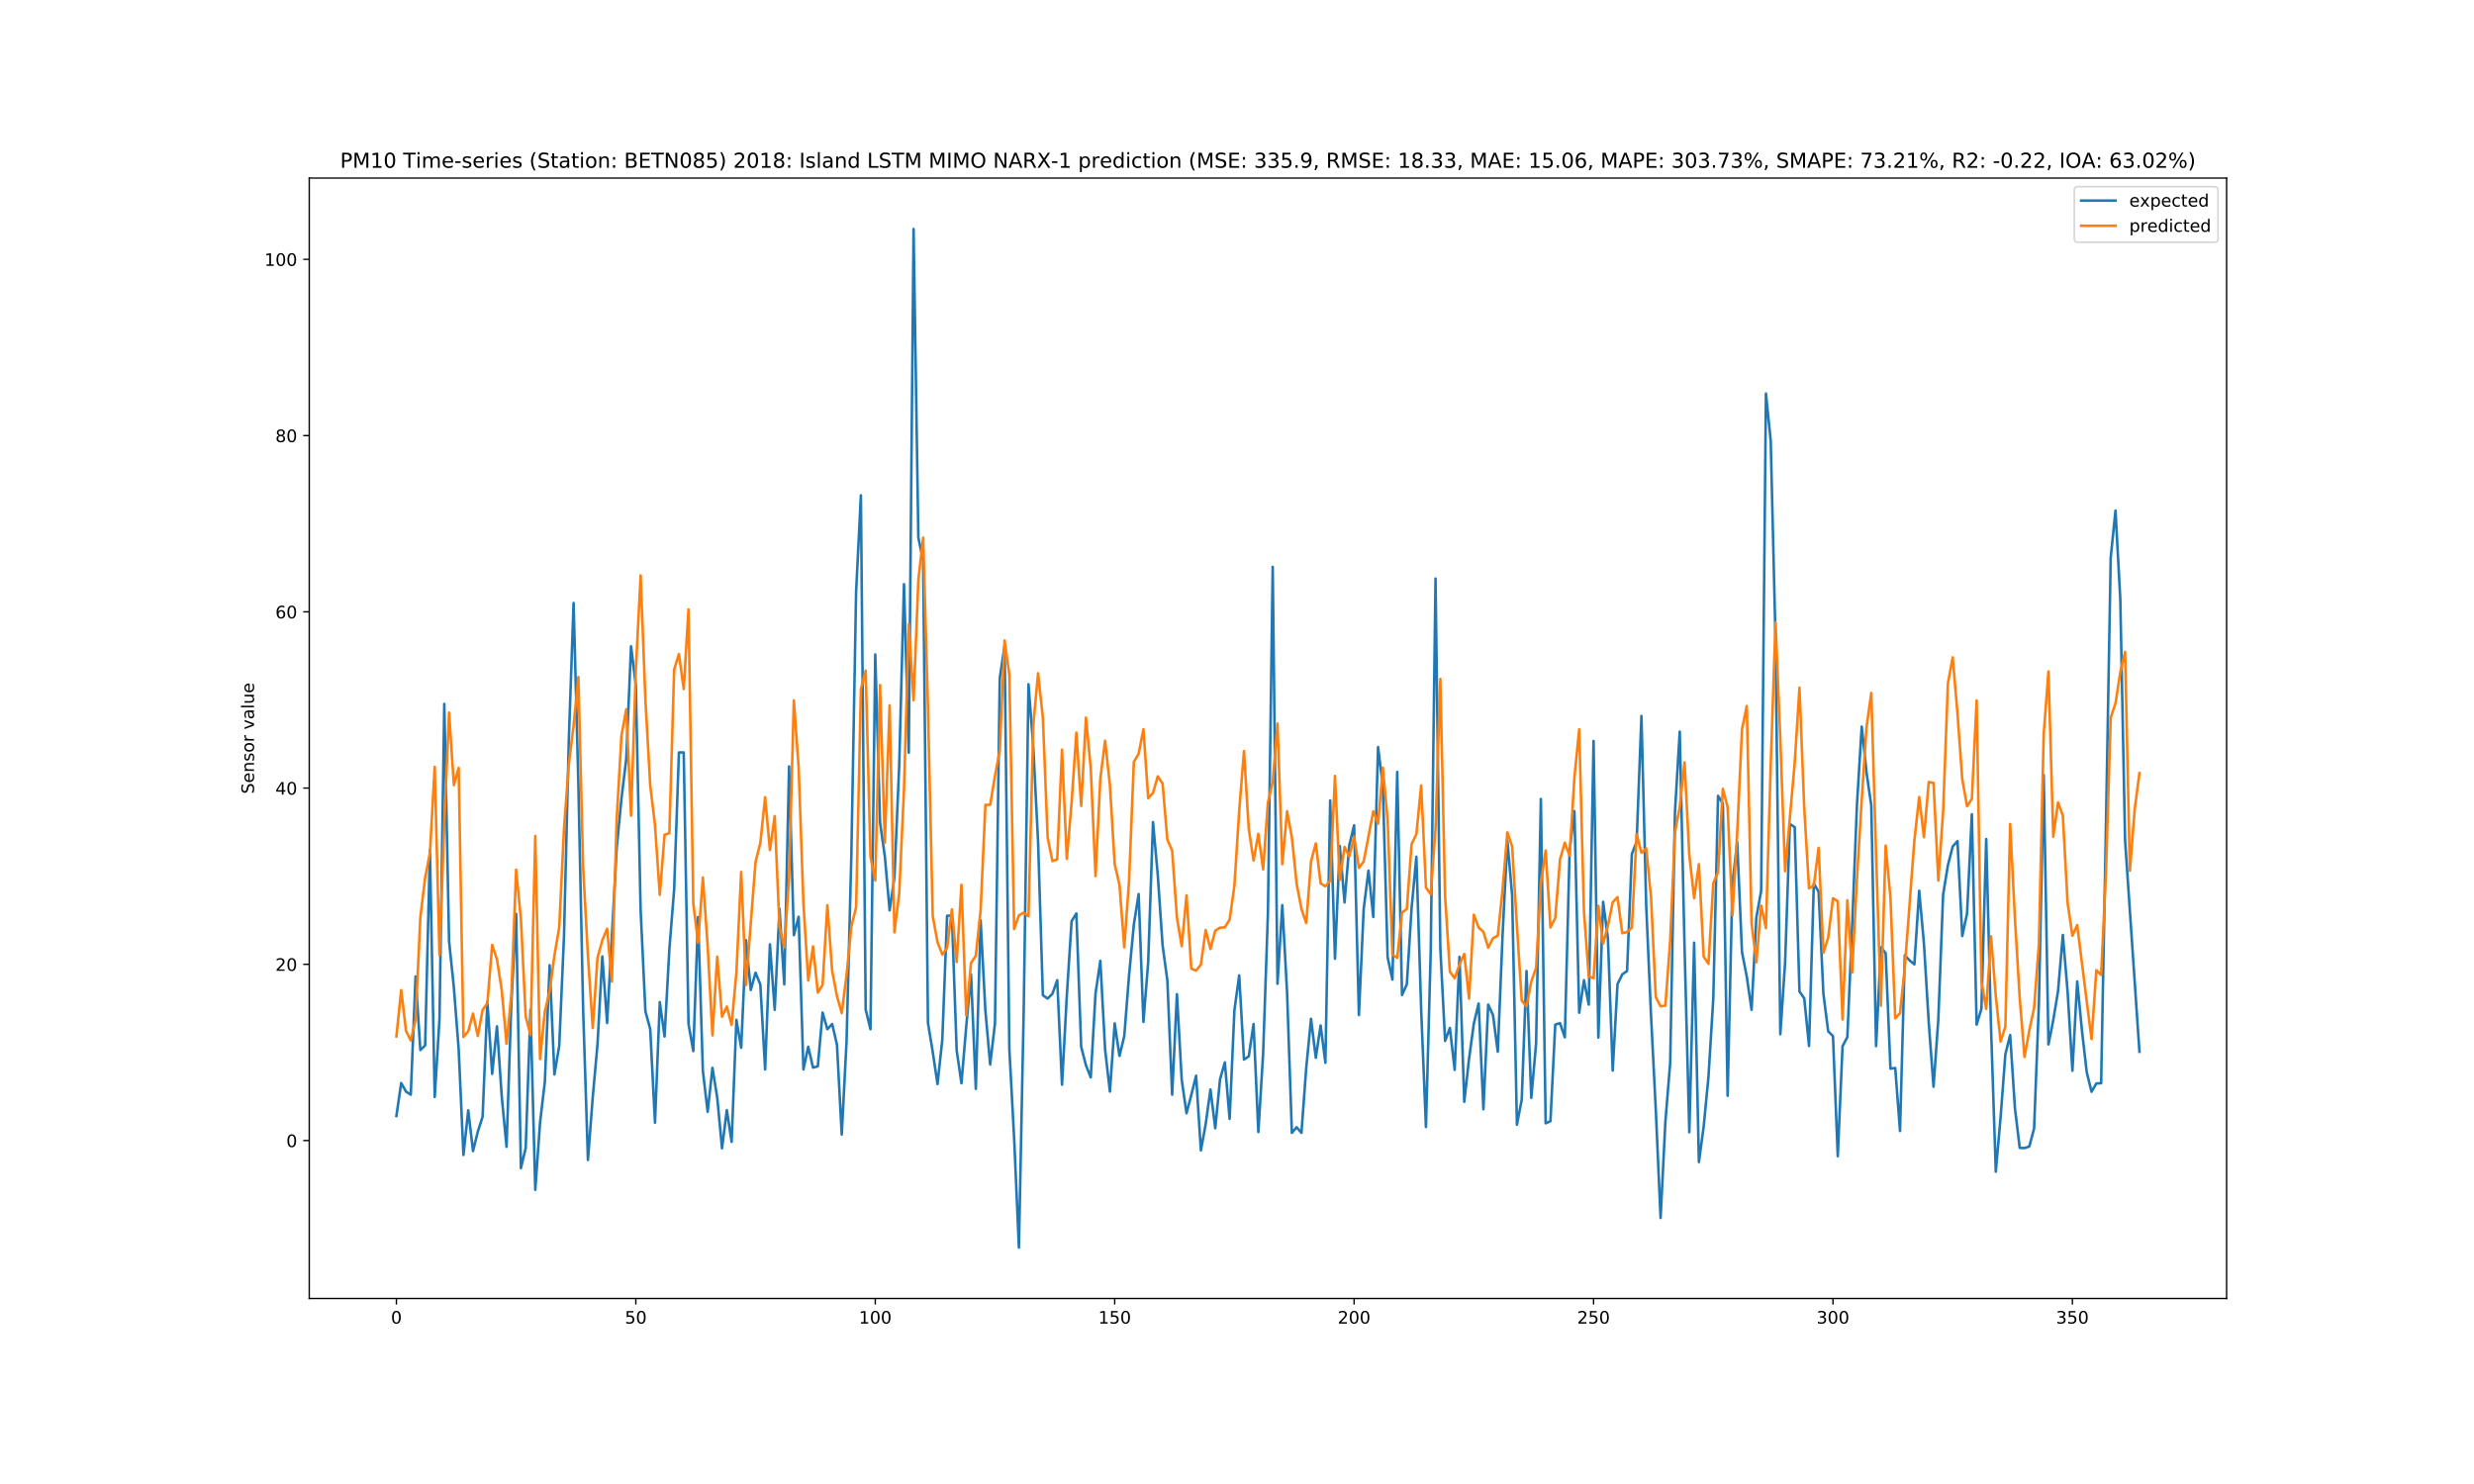 <?xml version="1.0" encoding="utf-8" standalone="no"?>
<!DOCTYPE svg PUBLIC "-//W3C//DTD SVG 1.1//EN"
  "http://www.w3.org/Graphics/SVG/1.1/DTD/svg11.dtd">
<!-- Created with matplotlib (https://matplotlib.org/) -->
<svg height="864pt" version="1.1" viewBox="0 0 1440 864" width="1440pt" xmlns="http://www.w3.org/2000/svg" xmlns:xlink="http://www.w3.org/1999/xlink">
 <defs>
  <style type="text/css">
*{stroke-linecap:butt;stroke-linejoin:round;white-space:pre;}
  </style>
 </defs>
 <g id="figure_1">
  <g id="patch_1">
   <path d="M 0 864 
L 1440 864 
L 1440 0 
L 0 0 
z
" style="fill:#ffffff;"/>
  </g>
  <g id="axes_1">
   <g id="patch_2">
    <path d="M 180 756 
L 1296 756 
L 1296 103.68 
L 180 103.68 
z
" style="fill:#ffffff;"/>
   </g>
   <g id="matplotlib.axis_1">
    <g id="xtick_1">
     <g id="line2d_1">
      <defs>
       <path d="M 0 0 
L 0 3.5 
" id="m6be47350c3" style="stroke:#000000;stroke-width:0.8;"/>
      </defs>
      <g>
       <use style="stroke:#000000;stroke-width:0.8;" x="230.727" xlink:href="#m6be47350c3" y="756"/>
      </g>
     </g>
     <g id="text_1">
      <!-- 0 -->
      <defs>
       <path d="M 31.781 66.406 
Q 24.172 66.406 20.328 58.906 
Q 16.5 51.422 16.5 36.375 
Q 16.5 21.391 20.328 13.891 
Q 24.172 6.391 31.781 6.391 
Q 39.453 6.391 43.281 13.891 
Q 47.125 21.391 47.125 36.375 
Q 47.125 51.422 43.281 58.906 
Q 39.453 66.406 31.781 66.406 
z
M 31.781 74.219 
Q 44.047 74.219 50.516 64.516 
Q 56.984 54.828 56.984 36.375 
Q 56.984 17.969 50.516 8.266 
Q 44.047 -1.422 31.781 -1.422 
Q 19.531 -1.422 13.062 8.266 
Q 6.594 17.969 6.594 36.375 
Q 6.594 54.828 13.062 64.516 
Q 19.531 74.219 31.781 74.219 
z
" id="DejaVuSans-48"/>
      </defs>
      <g transform="translate(227.546 770.598)scale(0.1 -0.1)">
       <use xlink:href="#DejaVuSans-48"/>
      </g>
     </g>
    </g>
    <g id="xtick_2">
     <g id="line2d_2">
      <g>
       <use style="stroke:#000000;stroke-width:0.8;" x="370.088" xlink:href="#m6be47350c3" y="756"/>
      </g>
     </g>
     <g id="text_2">
      <!-- 50 -->
      <defs>
       <path d="M 10.797 72.906 
L 49.516 72.906 
L 49.516 64.594 
L 19.828 64.594 
L 19.828 46.734 
Q 21.969 47.469 24.109 47.828 
Q 26.266 48.188 28.422 48.188 
Q 40.625 48.188 47.75 41.5 
Q 54.891 34.812 54.891 23.391 
Q 54.891 11.625 47.562 5.094 
Q 40.234 -1.422 26.906 -1.422 
Q 22.312 -1.422 17.547 -0.641 
Q 12.797 0.141 7.719 1.703 
L 7.719 11.625 
Q 12.109 9.234 16.797 8.062 
Q 21.484 6.891 26.703 6.891 
Q 35.156 6.891 40.078 11.328 
Q 45.016 15.766 45.016 23.391 
Q 45.016 31 40.078 35.438 
Q 35.156 39.891 26.703 39.891 
Q 22.75 39.891 18.812 39.016 
Q 14.891 38.141 10.797 36.281 
z
" id="DejaVuSans-53"/>
      </defs>
      <g transform="translate(363.725 770.598)scale(0.1 -0.1)">
       <use xlink:href="#DejaVuSans-53"/>
       <use x="63.623" xlink:href="#DejaVuSans-48"/>
      </g>
     </g>
    </g>
    <g id="xtick_3">
     <g id="line2d_3">
      <g>
       <use style="stroke:#000000;stroke-width:0.8;" x="509.449" xlink:href="#m6be47350c3" y="756"/>
      </g>
     </g>
     <g id="text_3">
      <!-- 100 -->
      <defs>
       <path d="M 12.406 8.297 
L 28.516 8.297 
L 28.516 63.922 
L 10.984 60.406 
L 10.984 69.391 
L 28.422 72.906 
L 38.281 72.906 
L 38.281 8.297 
L 54.391 8.297 
L 54.391 0 
L 12.406 0 
z
" id="DejaVuSans-49"/>
      </defs>
      <g transform="translate(499.905 770.598)scale(0.1 -0.1)">
       <use xlink:href="#DejaVuSans-49"/>
       <use x="63.623" xlink:href="#DejaVuSans-48"/>
       <use x="127.246" xlink:href="#DejaVuSans-48"/>
      </g>
     </g>
    </g>
    <g id="xtick_4">
     <g id="line2d_4">
      <g>
       <use style="stroke:#000000;stroke-width:0.8;" x="648.809" xlink:href="#m6be47350c3" y="756"/>
      </g>
     </g>
     <g id="text_4">
      <!-- 150 -->
      <g transform="translate(639.265 770.598)scale(0.1 -0.1)">
       <use xlink:href="#DejaVuSans-49"/>
       <use x="63.623" xlink:href="#DejaVuSans-53"/>
       <use x="127.246" xlink:href="#DejaVuSans-48"/>
      </g>
     </g>
    </g>
    <g id="xtick_5">
     <g id="line2d_5">
      <g>
       <use style="stroke:#000000;stroke-width:0.8;" x="788.17" xlink:href="#m6be47350c3" y="756"/>
      </g>
     </g>
     <g id="text_5">
      <!-- 200 -->
      <defs>
       <path d="M 19.188 8.297 
L 53.609 8.297 
L 53.609 0 
L 7.328 0 
L 7.328 8.297 
Q 12.938 14.109 22.625 23.891 
Q 32.328 33.688 34.812 36.531 
Q 39.547 41.844 41.422 45.531 
Q 43.312 49.219 43.312 52.781 
Q 43.312 58.594 39.234 62.25 
Q 35.156 65.922 28.609 65.922 
Q 23.969 65.922 18.812 64.312 
Q 13.672 62.703 7.812 59.422 
L 7.812 69.391 
Q 13.766 71.781 18.938 73 
Q 24.125 74.219 28.422 74.219 
Q 39.75 74.219 46.484 68.547 
Q 53.219 62.891 53.219 53.422 
Q 53.219 48.922 51.531 44.891 
Q 49.859 40.875 45.406 35.406 
Q 44.188 33.984 37.641 27.219 
Q 31.109 20.453 19.188 8.297 
z
" id="DejaVuSans-50"/>
      </defs>
      <g transform="translate(778.626 770.598)scale(0.1 -0.1)">
       <use xlink:href="#DejaVuSans-50"/>
       <use x="63.623" xlink:href="#DejaVuSans-48"/>
       <use x="127.246" xlink:href="#DejaVuSans-48"/>
      </g>
     </g>
    </g>
    <g id="xtick_6">
     <g id="line2d_6">
      <g>
       <use style="stroke:#000000;stroke-width:0.8;" x="927.53" xlink:href="#m6be47350c3" y="756"/>
      </g>
     </g>
     <g id="text_6">
      <!-- 250 -->
      <g transform="translate(917.987 770.598)scale(0.1 -0.1)">
       <use xlink:href="#DejaVuSans-50"/>
       <use x="63.623" xlink:href="#DejaVuSans-53"/>
       <use x="127.246" xlink:href="#DejaVuSans-48"/>
      </g>
     </g>
    </g>
    <g id="xtick_7">
     <g id="line2d_7">
      <g>
       <use style="stroke:#000000;stroke-width:0.8;" x="1066.891" xlink:href="#m6be47350c3" y="756"/>
      </g>
     </g>
     <g id="text_7">
      <!-- 300 -->
      <defs>
       <path d="M 40.578 39.312 
Q 47.656 37.797 51.625 33 
Q 55.609 28.219 55.609 21.188 
Q 55.609 10.406 48.188 4.484 
Q 40.766 -1.422 27.094 -1.422 
Q 22.516 -1.422 17.656 -0.516 
Q 12.797 0.391 7.625 2.203 
L 7.625 11.719 
Q 11.719 9.328 16.594 8.109 
Q 21.484 6.891 26.812 6.891 
Q 36.078 6.891 40.938 10.547 
Q 45.797 14.203 45.797 21.188 
Q 45.797 27.641 41.281 31.266 
Q 36.766 34.906 28.719 34.906 
L 20.219 34.906 
L 20.219 43.016 
L 29.109 43.016 
Q 36.375 43.016 40.234 45.922 
Q 44.094 48.828 44.094 54.297 
Q 44.094 59.906 40.109 62.906 
Q 36.141 65.922 28.719 65.922 
Q 24.656 65.922 20.016 65.031 
Q 15.375 64.156 9.812 62.312 
L 9.812 71.094 
Q 15.438 72.656 20.344 73.438 
Q 25.25 74.219 29.594 74.219 
Q 40.828 74.219 47.359 69.109 
Q 53.906 64.016 53.906 55.328 
Q 53.906 49.266 50.438 45.094 
Q 46.969 40.922 40.578 39.312 
z
" id="DejaVuSans-51"/>
      </defs>
      <g transform="translate(1057.347 770.598)scale(0.1 -0.1)">
       <use xlink:href="#DejaVuSans-51"/>
       <use x="63.623" xlink:href="#DejaVuSans-48"/>
       <use x="127.246" xlink:href="#DejaVuSans-48"/>
      </g>
     </g>
    </g>
    <g id="xtick_8">
     <g id="line2d_8">
      <g>
       <use style="stroke:#000000;stroke-width:0.8;" x="1206.252" xlink:href="#m6be47350c3" y="756"/>
      </g>
     </g>
     <g id="text_8">
      <!-- 350 -->
      <g transform="translate(1196.708 770.598)scale(0.1 -0.1)">
       <use xlink:href="#DejaVuSans-51"/>
       <use x="63.623" xlink:href="#DejaVuSans-53"/>
       <use x="127.246" xlink:href="#DejaVuSans-48"/>
      </g>
     </g>
    </g>
   </g>
   <g id="matplotlib.axis_2">
    <g id="ytick_1">
     <g id="line2d_9">
      <defs>
       <path d="M 0 0 
L -3.5 0 
" id="m4827472965" style="stroke:#000000;stroke-width:0.8;"/>
      </defs>
      <g>
       <use style="stroke:#000000;stroke-width:0.8;" x="180" xlink:href="#m4827472965" y="664.036"/>
      </g>
     </g>
     <g id="text_9">
      <!-- 0 -->
      <g transform="translate(166.637 667.835)scale(0.1 -0.1)">
       <use xlink:href="#DejaVuSans-48"/>
      </g>
     </g>
    </g>
    <g id="ytick_2">
     <g id="line2d_10">
      <g>
       <use style="stroke:#000000;stroke-width:0.8;" x="180" xlink:href="#m4827472965" y="561.427"/>
      </g>
     </g>
     <g id="text_10">
      <!-- 20 -->
      <g transform="translate(160.275 565.226)scale(0.1 -0.1)">
       <use xlink:href="#DejaVuSans-50"/>
       <use x="63.623" xlink:href="#DejaVuSans-48"/>
      </g>
     </g>
    </g>
    <g id="ytick_3">
     <g id="line2d_11">
      <g>
       <use style="stroke:#000000;stroke-width:0.8;" x="180" xlink:href="#m4827472965" y="458.818"/>
      </g>
     </g>
     <g id="text_11">
      <!-- 40 -->
      <defs>
       <path d="M 37.797 64.312 
L 12.891 25.391 
L 37.797 25.391 
z
M 35.203 72.906 
L 47.609 72.906 
L 47.609 25.391 
L 58.016 25.391 
L 58.016 17.188 
L 47.609 17.188 
L 47.609 0 
L 37.797 0 
L 37.797 17.188 
L 4.891 17.188 
L 4.891 26.703 
z
" id="DejaVuSans-52"/>
      </defs>
      <g transform="translate(160.275 462.617)scale(0.1 -0.1)">
       <use xlink:href="#DejaVuSans-52"/>
       <use x="63.623" xlink:href="#DejaVuSans-48"/>
      </g>
     </g>
    </g>
    <g id="ytick_4">
     <g id="line2d_12">
      <g>
       <use style="stroke:#000000;stroke-width:0.8;" x="180" xlink:href="#m4827472965" y="356.209"/>
      </g>
     </g>
     <g id="text_12">
      <!-- 60 -->
      <defs>
       <path d="M 33.016 40.375 
Q 26.375 40.375 22.484 35.828 
Q 18.609 31.297 18.609 23.391 
Q 18.609 15.531 22.484 10.953 
Q 26.375 6.391 33.016 6.391 
Q 39.656 6.391 43.531 10.953 
Q 47.406 15.531 47.406 23.391 
Q 47.406 31.297 43.531 35.828 
Q 39.656 40.375 33.016 40.375 
z
M 52.594 71.297 
L 52.594 62.312 
Q 48.875 64.062 45.094 64.984 
Q 41.312 65.922 37.594 65.922 
Q 27.828 65.922 22.672 59.328 
Q 17.531 52.734 16.797 39.406 
Q 19.672 43.656 24.016 45.922 
Q 28.375 48.188 33.594 48.188 
Q 44.578 48.188 50.953 41.516 
Q 57.328 34.859 57.328 23.391 
Q 57.328 12.156 50.688 5.359 
Q 44.047 -1.422 33.016 -1.422 
Q 20.359 -1.422 13.672 8.266 
Q 6.984 17.969 6.984 36.375 
Q 6.984 53.656 15.188 63.938 
Q 23.391 74.219 37.203 74.219 
Q 40.922 74.219 44.703 73.484 
Q 48.484 72.75 52.594 71.297 
z
" id="DejaVuSans-54"/>
      </defs>
      <g transform="translate(160.275 360.008)scale(0.1 -0.1)">
       <use xlink:href="#DejaVuSans-54"/>
       <use x="63.623" xlink:href="#DejaVuSans-48"/>
      </g>
     </g>
    </g>
    <g id="ytick_5">
     <g id="line2d_13">
      <g>
       <use style="stroke:#000000;stroke-width:0.8;" x="180" xlink:href="#m4827472965" y="253.6"/>
      </g>
     </g>
     <g id="text_13">
      <!-- 80 -->
      <defs>
       <path d="M 31.781 34.625 
Q 24.75 34.625 20.719 30.859 
Q 16.703 27.094 16.703 20.516 
Q 16.703 13.922 20.719 10.156 
Q 24.75 6.391 31.781 6.391 
Q 38.812 6.391 42.859 10.172 
Q 46.922 13.969 46.922 20.516 
Q 46.922 27.094 42.891 30.859 
Q 38.875 34.625 31.781 34.625 
z
M 21.922 38.812 
Q 15.578 40.375 12.031 44.719 
Q 8.5 49.078 8.5 55.328 
Q 8.5 64.062 14.719 69.141 
Q 20.953 74.219 31.781 74.219 
Q 42.672 74.219 48.875 69.141 
Q 55.078 64.062 55.078 55.328 
Q 55.078 49.078 51.531 44.719 
Q 48 40.375 41.703 38.812 
Q 48.828 37.156 52.797 32.312 
Q 56.781 27.484 56.781 20.516 
Q 56.781 9.906 50.312 4.234 
Q 43.844 -1.422 31.781 -1.422 
Q 19.734 -1.422 13.25 4.234 
Q 6.781 9.906 6.781 20.516 
Q 6.781 27.484 10.781 32.312 
Q 14.797 37.156 21.922 38.812 
z
M 18.312 54.391 
Q 18.312 48.734 21.844 45.562 
Q 25.391 42.391 31.781 42.391 
Q 38.141 42.391 41.719 45.562 
Q 45.312 48.734 45.312 54.391 
Q 45.312 60.062 41.719 63.234 
Q 38.141 66.406 31.781 66.406 
Q 25.391 66.406 21.844 63.234 
Q 18.312 60.062 18.312 54.391 
z
" id="DejaVuSans-56"/>
      </defs>
      <g transform="translate(160.275 257.399)scale(0.1 -0.1)">
       <use xlink:href="#DejaVuSans-56"/>
       <use x="63.623" xlink:href="#DejaVuSans-48"/>
      </g>
     </g>
    </g>
    <g id="ytick_6">
     <g id="line2d_14">
      <g>
       <use style="stroke:#000000;stroke-width:0.8;" x="180" xlink:href="#m4827472965" y="150.991"/>
      </g>
     </g>
     <g id="text_14">
      <!-- 100 -->
      <g transform="translate(153.912 154.79)scale(0.1 -0.1)">
       <use xlink:href="#DejaVuSans-49"/>
       <use x="63.623" xlink:href="#DejaVuSans-48"/>
       <use x="127.246" xlink:href="#DejaVuSans-48"/>
      </g>
     </g>
    </g>
    <g id="text_15">
     <!-- Sensor value -->
     <defs>
      <path d="M 53.516 70.516 
L 53.516 60.891 
Q 47.906 63.578 42.922 64.891 
Q 37.938 66.219 33.297 66.219 
Q 25.25 66.219 20.875 63.094 
Q 16.5 59.969 16.5 54.203 
Q 16.5 49.359 19.406 46.891 
Q 22.312 44.438 30.422 42.922 
L 36.375 41.703 
Q 47.406 39.594 52.656 34.297 
Q 57.906 29 57.906 20.125 
Q 57.906 9.516 50.797 4.047 
Q 43.703 -1.422 29.984 -1.422 
Q 24.812 -1.422 18.969 -0.25 
Q 13.141 0.922 6.891 3.219 
L 6.891 13.375 
Q 12.891 10.016 18.656 8.297 
Q 24.422 6.594 29.984 6.594 
Q 38.422 6.594 43.016 9.906 
Q 47.609 13.234 47.609 19.391 
Q 47.609 24.75 44.312 27.781 
Q 41.016 30.812 33.5 32.328 
L 27.484 33.5 
Q 16.453 35.688 11.516 40.375 
Q 6.594 45.062 6.594 53.422 
Q 6.594 63.094 13.406 68.656 
Q 20.219 74.219 32.172 74.219 
Q 37.312 74.219 42.625 73.281 
Q 47.953 72.359 53.516 70.516 
z
" id="DejaVuSans-83"/>
      <path d="M 56.203 29.594 
L 56.203 25.203 
L 14.891 25.203 
Q 15.484 15.922 20.484 11.062 
Q 25.484 6.203 34.422 6.203 
Q 39.594 6.203 44.453 7.469 
Q 49.312 8.734 54.109 11.281 
L 54.109 2.781 
Q 49.266 0.734 44.188 -0.344 
Q 39.109 -1.422 33.891 -1.422 
Q 20.797 -1.422 13.156 6.188 
Q 5.516 13.812 5.516 26.812 
Q 5.516 40.234 12.766 48.109 
Q 20.016 56 32.328 56 
Q 43.359 56 49.781 48.891 
Q 56.203 41.797 56.203 29.594 
z
M 47.219 32.234 
Q 47.125 39.594 43.094 43.984 
Q 39.062 48.391 32.422 48.391 
Q 24.906 48.391 20.391 44.141 
Q 15.875 39.891 15.188 32.172 
z
" id="DejaVuSans-101"/>
      <path d="M 54.891 33.016 
L 54.891 0 
L 45.906 0 
L 45.906 32.719 
Q 45.906 40.484 42.875 44.328 
Q 39.844 48.188 33.797 48.188 
Q 26.516 48.188 22.312 43.547 
Q 18.109 38.922 18.109 30.906 
L 18.109 0 
L 9.078 0 
L 9.078 54.688 
L 18.109 54.688 
L 18.109 46.188 
Q 21.344 51.125 25.703 53.562 
Q 30.078 56 35.797 56 
Q 45.219 56 50.047 50.172 
Q 54.891 44.344 54.891 33.016 
z
" id="DejaVuSans-110"/>
      <path d="M 44.281 53.078 
L 44.281 44.578 
Q 40.484 46.531 36.375 47.5 
Q 32.281 48.484 27.875 48.484 
Q 21.188 48.484 17.844 46.438 
Q 14.5 44.391 14.5 40.281 
Q 14.5 37.156 16.891 35.375 
Q 19.281 33.594 26.516 31.984 
L 29.594 31.297 
Q 39.156 29.25 43.188 25.516 
Q 47.219 21.781 47.219 15.094 
Q 47.219 7.469 41.188 3.016 
Q 35.156 -1.422 24.609 -1.422 
Q 20.219 -1.422 15.453 -0.562 
Q 10.688 0.297 5.422 2 
L 5.422 11.281 
Q 10.406 8.688 15.234 7.391 
Q 20.062 6.109 24.812 6.109 
Q 31.156 6.109 34.562 8.281 
Q 37.984 10.453 37.984 14.406 
Q 37.984 18.062 35.516 20.016 
Q 33.062 21.969 24.703 23.781 
L 21.578 24.516 
Q 13.234 26.266 9.516 29.906 
Q 5.812 33.547 5.812 39.891 
Q 5.812 47.609 11.281 51.797 
Q 16.75 56 26.812 56 
Q 31.781 56 36.172 55.266 
Q 40.578 54.547 44.281 53.078 
z
" id="DejaVuSans-115"/>
      <path d="M 30.609 48.391 
Q 23.391 48.391 19.188 42.75 
Q 14.984 37.109 14.984 27.297 
Q 14.984 17.484 19.156 11.844 
Q 23.344 6.203 30.609 6.203 
Q 37.797 6.203 41.984 11.859 
Q 46.188 17.531 46.188 27.297 
Q 46.188 37.016 41.984 42.703 
Q 37.797 48.391 30.609 48.391 
z
M 30.609 56 
Q 42.328 56 49.016 48.375 
Q 55.719 40.766 55.719 27.297 
Q 55.719 13.875 49.016 6.219 
Q 42.328 -1.422 30.609 -1.422 
Q 18.844 -1.422 12.172 6.219 
Q 5.516 13.875 5.516 27.297 
Q 5.516 40.766 12.172 48.375 
Q 18.844 56 30.609 56 
z
" id="DejaVuSans-111"/>
      <path d="M 41.109 46.297 
Q 39.594 47.172 37.812 47.578 
Q 36.031 48 33.891 48 
Q 26.266 48 22.188 43.047 
Q 18.109 38.094 18.109 28.812 
L 18.109 0 
L 9.078 0 
L 9.078 54.688 
L 18.109 54.688 
L 18.109 46.188 
Q 20.953 51.172 25.484 53.578 
Q 30.031 56 36.531 56 
Q 37.453 56 38.578 55.875 
Q 39.703 55.766 41.062 55.516 
z
" id="DejaVuSans-114"/>
      <path id="DejaVuSans-32"/>
      <path d="M 2.984 54.688 
L 12.5 54.688 
L 29.594 8.797 
L 46.688 54.688 
L 56.203 54.688 
L 35.688 0 
L 23.484 0 
z
" id="DejaVuSans-118"/>
      <path d="M 34.281 27.484 
Q 23.391 27.484 19.188 25 
Q 14.984 22.516 14.984 16.5 
Q 14.984 11.719 18.141 8.906 
Q 21.297 6.109 26.703 6.109 
Q 34.188 6.109 38.703 11.406 
Q 43.219 16.703 43.219 25.484 
L 43.219 27.484 
z
M 52.203 31.203 
L 52.203 0 
L 43.219 0 
L 43.219 8.297 
Q 40.141 3.328 35.547 0.953 
Q 30.953 -1.422 24.312 -1.422 
Q 15.922 -1.422 10.953 3.297 
Q 6 8.016 6 15.922 
Q 6 25.141 12.172 29.828 
Q 18.359 34.516 30.609 34.516 
L 43.219 34.516 
L 43.219 35.406 
Q 43.219 41.609 39.141 45 
Q 35.062 48.391 27.688 48.391 
Q 23 48.391 18.547 47.266 
Q 14.109 46.141 10.016 43.891 
L 10.016 52.203 
Q 14.938 54.109 19.578 55.047 
Q 24.219 56 28.609 56 
Q 40.484 56 46.344 49.844 
Q 52.203 43.703 52.203 31.203 
z
" id="DejaVuSans-97"/>
      <path d="M 9.422 75.984 
L 18.406 75.984 
L 18.406 0 
L 9.422 0 
z
" id="DejaVuSans-108"/>
      <path d="M 8.5 21.578 
L 8.5 54.688 
L 17.484 54.688 
L 17.484 21.922 
Q 17.484 14.156 20.5 10.266 
Q 23.531 6.391 29.594 6.391 
Q 36.859 6.391 41.078 11.031 
Q 45.312 15.672 45.312 23.688 
L 45.312 54.688 
L 54.297 54.688 
L 54.297 0 
L 45.312 0 
L 45.312 8.406 
Q 42.047 3.422 37.719 1 
Q 33.406 -1.422 27.688 -1.422 
Q 18.266 -1.422 13.375 4.438 
Q 8.5 10.297 8.5 21.578 
z
M 31.109 56 
z
" id="DejaVuSans-117"/>
     </defs>
     <g transform="translate(147.833 462.226)rotate(-90)scale(0.1 -0.1)">
      <use xlink:href="#DejaVuSans-83"/>
      <use x="63.477" xlink:href="#DejaVuSans-101"/>
      <use x="125" xlink:href="#DejaVuSans-110"/>
      <use x="188.379" xlink:href="#DejaVuSans-115"/>
      <use x="240.479" xlink:href="#DejaVuSans-111"/>
      <use x="301.66" xlink:href="#DejaVuSans-114"/>
      <use x="342.773" xlink:href="#DejaVuSans-32"/>
      <use x="374.561" xlink:href="#DejaVuSans-118"/>
      <use x="433.74" xlink:href="#DejaVuSans-97"/>
      <use x="495.02" xlink:href="#DejaVuSans-108"/>
      <use x="522.803" xlink:href="#DejaVuSans-117"/>
      <use x="586.182" xlink:href="#DejaVuSans-101"/>
     </g>
    </g>
   </g>
   <g id="line2d_15">
    <path clip-path="url(#p06f9e71611)" d="M 230.727 649.733 
L 233.514 630.548 
L 236.302 635.526 
L 239.089 637.348 
L 241.876 568.502 
L 244.663 611.364 
L 247.451 608.693 
L 250.238 494.921 
L 253.025 638.683 
L 255.812 593.151 
L 258.599 409.806 
L 261.387 547.982 
L 264.174 574.938 
L 266.961 610.757 
L 269.748 672.438 
L 272.535 646.454 
L 275.323 670.187 
L 278.11 658.839 
L 280.897 650.218 
L 283.684 583.194 
L 286.472 625.206 
L 289.259 597.522 
L 292.046 638.319 
L 294.833 667.703 
L 297.62 584.287 
L 300.408 532.076 
L 303.195 680.088 
L 305.982 668.431 
L 308.769 587.93 
L 311.556 692.716 
L 314.344 653.497 
L 317.131 629.82 
L 319.918 561.946 
L 322.705 625.57 
L 325.493 608.935 
L 328.28 544.825 
L 331.067 431.176 
L 333.854 351.064 
L 336.641 456.431 
L 339.429 588.172 
L 342.216 675.352 
L 345.003 638.926 
L 347.79 607.843 
L 350.577 556.846 
L 353.365 595.595 
L 358.939 493.95 
L 361.726 464.931 
L 364.513 441.861 
L 367.301 376.294 
L 370.088 398.999 
L 372.875 529.769 
L 375.662 588.78 
L 378.45 599.1 
L 381.237 653.618 
L 384.024 583.437 
L 386.811 603.471 
L 389.598 552.718 
L 392.386 517.87 
L 395.173 438.097 
L 397.96 438.097 
L 400.747 596.065 
L 403.534 611.971 
L 406.322 533.897 
L 409.109 623.506 
L 411.896 647.304 
L 414.683 621.685 
L 417.471 639.048 
L 420.258 668.553 
L 423.045 646.333 
L 425.832 664.789 
L 428.619 593.758 
L 431.407 610.028 
L 434.194 547.375 
L 436.981 576.395 
L 439.768 566.317 
L 442.555 573.238 
L 445.343 622.656 
L 448.13 549.804 
L 450.917 587.93 
L 453.704 529.041 
L 456.492 573.116 
L 459.279 446.232 
L 462.066 544.461 
L 464.853 533.765 
L 467.64 622.656 
L 470.428 609.421 
L 473.215 621.563 
L 476.002 620.835 
L 478.789 589.508 
L 481.576 599.222 
L 484.364 596.186 
L 487.151 608.207 
L 489.938 660.539 
L 492.725 606.507 
L 495.512 498.443 
L 498.3 344.481 
L 501.087 288.385 
L 503.874 587.808 
L 506.661 599.222 
L 509.449 381.029 
L 512.236 478.894 
L 515.023 498.564 
L 517.81 530.012 
L 520.597 510.828 
L 523.385 445.746 
L 526.172 340.11 
L 528.959 438.218 
L 531.746 133.331 
L 534.533 313.033 
L 537.321 326.511 
L 540.108 595.458 
L 542.895 612.446 
L 545.682 631.155 
L 548.47 605.293 
L 551.257 533.169 
L 554.044 533.048 
L 556.831 611.485 
L 559.618 630.67 
L 562.406 597.522 
L 565.193 567.41 
L 567.98 633.948 
L 570.767 535.84 
L 573.554 588.415 
L 576.342 619.742 
L 579.129 595.822 
L 581.916 394.903 
L 584.703 376.172 
L 587.491 610.757 
L 590.278 662.603 
L 593.065 726.349 
L 595.852 587.932 
L 598.639 398.381 
L 601.427 434.94 
L 604.214 490.186 
L 607.001 579.43 
L 609.788 581.373 
L 612.575 578.58 
L 615.363 570.688 
L 618.15 631.52 
L 620.937 579.916 
L 623.724 536.326 
L 626.511 531.833 
L 629.299 609.421 
L 632.086 620.227 
L 634.873 627.27 
L 637.66 578.459 
L 640.448 559.396 
L 643.235 611.121 
L 646.022 635.505 
L 648.809 595.822 
L 651.596 614.764 
L 654.384 603.229 
L 657.171 567.774 
L 659.958 538.269 
L 662.745 520.541 
L 665.532 594.972 
L 668.32 560.003 
L 671.107 478.651 
L 673.894 509.492 
L 676.681 550.289 
L 679.469 570.809 
L 682.256 637.348 
L 685.043 578.823 
L 687.83 628.727 
L 690.617 648.154 
L 693.405 637.469 
L 696.192 626.299 
L 698.979 669.767 
L 701.766 654.468 
L 704.553 634.312 
L 707.341 656.897 
L 710.128 628.363 
L 712.915 618.528 
L 715.702 651.433 
L 718.49 588.172 
L 721.277 567.895 
L 724.064 616.881 
L 726.851 615.006 
L 729.638 596.186 
L 732.426 659.082 
L 735.213 613.428 
L 738 531.833 
L 740.787 330.032 
L 743.574 572.752 
L 746.362 526.976 
L 749.149 577.852 
L 751.936 659.568 
L 754.723 656.289 
L 757.51 659.568 
L 760.298 621.685 
L 763.085 593.151 
L 765.872 615.856 
L 768.659 597.036 
L 771.447 618.77 
L 774.234 466.023 
L 777.021 558.182 
L 779.808 492.493 
L 782.595 525.398 
L 785.383 492.007 
L 788.17 480.472 
L 790.957 590.965 
L 793.744 529.162 
L 796.531 506.865 
L 799.319 533.897 
L 802.106 434.94 
L 804.893 457.524 
L 807.68 557.453 
L 810.468 570.324 
L 813.255 449.389 
L 816.042 579.309 
L 818.829 573.116 
L 821.616 528.798 
L 824.404 498.807 
L 827.191 587.808 
L 829.978 656.168 
L 832.765 553.446 
L 835.552 336.832 
L 838.34 551.868 
L 841.127 606.021 
L 843.914 598.493 
L 846.701 622.899 
L 849.489 557.089 
L 852.276 641.476 
L 855.063 616.463 
L 857.85 595.943 
L 860.637 584.287 
L 863.425 645.847 
L 866.212 584.894 
L 868.999 590.965 
L 871.786 612.335 
L 874.573 544.461 
L 877.361 489.336 
L 880.148 521.27 
L 882.935 654.832 
L 885.722 640.262 
L 888.509 565.345 
L 891.297 639.191 
L 894.084 607.6 
L 896.871 465.173 
L 899.658 653.982 
L 902.446 652.768 
L 905.233 596.55 
L 908.02 595.701 
L 910.807 603.957 
L 913.594 495.286 
L 916.382 472.216 
L 919.169 589.63 
L 921.956 570.688 
L 924.743 584.894 
L 927.53 431.418 
L 930.318 604.079 
L 933.105 525.034 
L 935.892 546.404 
L 938.679 623.263 
L 941.467 572.995 
L 944.254 567.288 
L 947.041 565.345 
L 949.828 497.228 
L 952.615 490.065 
L 955.403 416.848 
L 958.19 527.462 
L 960.977 590.965 
L 963.764 646.211 
L 966.551 709.107 
L 969.339 653.117 
L 972.126 618.892 
L 974.913 472.944 
L 977.7 425.955 
L 980.488 551.018 
L 983.275 659.204 
L 986.062 548.832 
L 988.849 676.567 
L 991.636 655.804 
L 994.424 626.906 
L 997.211 581.616 
L 999.998 463.352 
L 1002.785 467.845 
L 1005.572 637.955 
L 1008.36 514.592 
L 1011.147 490.307 
L 1013.934 554.296 
L 1016.721 568.624 
L 1019.508 587.93 
L 1022.296 534.14 
L 1025.083 518.72 
L 1027.87 229.132 
L 1030.657 256.816 
L 1033.445 372.165 
L 1036.232 602.153 
L 1039.019 560.367 
L 1041.806 479.744 
L 1044.593 481.565 
L 1047.381 577.245 
L 1050.168 581.251 
L 1052.955 608.991 
L 1055.742 514.349 
L 1058.529 519.195 
L 1061.317 578.58 
L 1064.104 600.436 
L 1066.891 603.229 
L 1069.678 673.167 
L 1072.466 609.057 
L 1075.253 603.836 
L 1078.04 539.361 
L 1080.827 468.937 
L 1083.614 423.04 
L 1086.402 449.632 
L 1089.189 469.059 
L 1091.976 609.057 
L 1094.763 551.503 
L 1097.55 554.903 
L 1100.338 622.17 
L 1103.125 621.806 
L 1105.912 658.475 
L 1108.699 556.239 
L 1111.487 559.153 
L 1114.274 561.46 
L 1117.061 518.598 
L 1119.848 549.439 
L 1122.635 595.336 
L 1125.423 632.734 
L 1128.21 593.394 
L 1130.997 520.905 
L 1133.784 503.785 
L 1136.571 492.857 
L 1139.359 489.7 
L 1142.146 544.947 
L 1144.933 531.833 
L 1147.72 474.09 
L 1150.507 596.55 
L 1153.295 587.323 
L 1156.082 488.486 
L 1158.869 597.765 
L 1161.656 682.152 
L 1164.444 650.583 
L 1167.231 613.792 
L 1170.018 602.622 
L 1172.805 645.24 
L 1175.592 668.31 
L 1178.38 668.431 
L 1181.167 667.46 
L 1183.954 657.018 
L 1186.741 584.408 
L 1189.528 451.21 
L 1192.316 608.085 
L 1195.103 594.001 
L 1197.89 577.002 
L 1200.677 544.34 
L 1203.465 577.487 
L 1206.252 623.384 
L 1209.039 571.395 
L 1211.826 600.193 
L 1214.613 624.356 
L 1217.401 635.648 
L 1220.188 630.791 
L 1222.975 630.67 
L 1225.762 481.322 
L 1228.549 324.69 
L 1231.337 297.249 
L 1234.124 348.852 
L 1236.911 489.142 
L 1245.273 612.335 
L 1245.273 612.335 
" style="fill:none;stroke:#1f77b4;stroke-linecap:square;stroke-width:1.5;"/>
   </g>
   <g id="line2d_16">
    <path clip-path="url(#p06f9e71611)" d="M 230.727 603.41 
L 233.514 576.462 
L 236.302 600.116 
L 239.089 605.771 
L 241.876 593.823 
L 244.663 534.073 
L 247.451 511.136 
L 250.238 496.469 
L 253.025 446.501 
L 255.812 556.097 
L 258.599 479.262 
L 261.387 414.868 
L 264.174 457.139 
L 266.961 447.069 
L 269.748 603.761 
L 272.535 600.425 
L 275.323 590.112 
L 278.11 603.189 
L 280.897 588.005 
L 283.684 584.058 
L 286.472 550.125 
L 289.259 558.68 
L 292.046 576.393 
L 294.833 607.663 
L 297.62 579.496 
L 300.408 506.366 
L 303.195 534.987 
L 305.982 591.793 
L 308.769 602.612 
L 311.556 486.692 
L 314.344 616.575 
L 317.131 588.983 
L 319.918 577.079 
L 322.705 556.298 
L 325.493 539.884 
L 328.28 482.449 
L 331.067 445.051 
L 333.854 422.478 
L 336.641 394.152 
L 339.429 505.314 
L 342.216 556.469 
L 345.003 598.573 
L 347.79 557.581 
L 350.577 547.51 
L 353.365 540.71 
L 356.152 571.503 
L 358.939 477.121 
L 361.726 428.392 
L 364.513 412.912 
L 367.301 474.91 
L 370.088 390.08 
L 372.875 335.039 
L 375.662 407.524 
L 378.45 457.179 
L 381.237 480.306 
L 384.024 521.003 
L 386.811 485.989 
L 389.598 485.092 
L 392.386 389.849 
L 395.173 380.789 
L 397.96 401.182 
L 400.747 354.78 
L 403.534 526.133 
L 406.322 548.853 
L 409.109 510.888 
L 411.896 550.844 
L 414.683 602.807 
L 417.471 556.986 
L 420.258 591.955 
L 423.045 586.019 
L 425.832 596.731 
L 428.619 566.198 
L 431.407 507.643 
L 434.194 573.455 
L 439.768 501.861 
L 442.555 490.794 
L 445.343 464.151 
L 448.13 494.924 
L 450.917 475.117 
L 453.704 539.686 
L 456.492 551.522 
L 459.279 511.263 
L 462.066 407.787 
L 464.853 446.911 
L 467.64 525.985 
L 470.428 570.861 
L 473.215 550.96 
L 476.002 577.903 
L 478.789 573.33 
L 481.576 527.019 
L 484.364 565.335 
L 487.151 579.968 
L 489.938 589.812 
L 492.725 567.811 
L 495.512 539.381 
L 498.3 528.273 
L 501.087 401.187 
L 503.874 390.408 
L 506.661 498.751 
L 509.449 512.686 
L 512.236 398.812 
L 515.023 490.65 
L 517.81 410.676 
L 520.597 542.819 
L 523.385 520.131 
L 526.172 459.714 
L 528.959 363.4 
L 531.746 407.654 
L 534.533 337.62 
L 537.321 312.99 
L 540.108 411.645 
L 542.895 533.311 
L 545.682 548.513 
L 548.47 555.741 
L 551.257 551.982 
L 554.044 529.437 
L 556.831 560.135 
L 559.618 515.115 
L 562.406 591.139 
L 565.193 560.596 
L 567.98 556.468 
L 570.767 529.9 
L 573.554 468.623 
L 576.342 468.563 
L 579.129 451.754 
L 581.916 436.866 
L 584.703 372.867 
L 587.491 392.788 
L 590.278 540.88 
L 593.065 532.913 
L 595.852 531.318 
L 598.639 533.477 
L 601.427 422.105 
L 604.214 391.98 
L 607.001 417.959 
L 609.788 487.65 
L 612.575 501.372 
L 615.363 500.3 
L 618.15 436.461 
L 620.937 500.051 
L 623.724 467.386 
L 626.511 426.584 
L 629.299 469.212 
L 632.086 417.827 
L 634.873 447.336 
L 637.66 510.057 
L 640.448 453.326 
L 643.235 431.215 
L 646.022 457.011 
L 648.809 503.156 
L 651.596 515.209 
L 654.384 551.57 
L 657.171 512.77 
L 659.958 443.564 
L 662.745 438.886 
L 665.532 424.575 
L 668.32 464.731 
L 671.107 461.67 
L 673.894 451.982 
L 676.681 456.162 
L 679.469 488.823 
L 682.256 495.22 
L 685.043 534.285 
L 687.83 550.907 
L 690.617 521.317 
L 693.405 563.962 
L 696.192 565.116 
L 698.979 561.592 
L 701.766 541.474 
L 704.553 552.536 
L 707.341 541.859 
L 710.128 540.107 
L 712.915 539.895 
L 715.702 535.448 
L 718.49 515.684 
L 721.277 472.053 
L 724.064 437.287 
L 726.851 482.649 
L 729.638 501.016 
L 732.426 485.488 
L 735.213 506.129 
L 738 467.281 
L 740.787 455.214 
L 743.574 421.236 
L 746.362 503.135 
L 749.149 472.315 
L 751.936 487.494 
L 754.723 514.639 
L 757.51 529.17 
L 760.298 537.414 
L 763.085 501.537 
L 765.872 491.019 
L 768.659 514.334 
L 771.447 516.01 
L 774.234 512.81 
L 777.021 451.74 
L 779.808 512.278 
L 782.595 493.122 
L 785.383 498.546 
L 788.17 487.062 
L 790.957 505.288 
L 793.744 501.512 
L 799.319 472.362 
L 802.106 479.58 
L 804.893 446.972 
L 807.68 477.728 
L 810.468 555.695 
L 813.255 557.726 
L 816.042 531.249 
L 818.829 529.262 
L 821.616 491.505 
L 824.404 485.624 
L 827.191 457.304 
L 829.978 516.743 
L 832.765 520.653 
L 835.552 482.388 
L 838.34 395.295 
L 841.127 521.883 
L 843.914 565.74 
L 846.701 569.539 
L 849.489 561.657 
L 852.276 555.411 
L 855.063 581.368 
L 857.85 532.522 
L 860.637 540.018 
L 863.425 542.519 
L 866.212 551.758 
L 868.999 546.216 
L 871.786 544.745 
L 874.573 518.005 
L 877.361 484.608 
L 880.148 492.799 
L 882.935 539.158 
L 885.722 582.573 
L 888.509 585.993 
L 891.297 571.393 
L 894.084 563.532 
L 896.871 514.338 
L 899.658 495.128 
L 902.446 539.99 
L 905.233 534.512 
L 908.02 500.284 
L 910.807 490.616 
L 913.594 498.152 
L 916.382 452.788 
L 919.169 424.607 
L 921.956 530.962 
L 924.743 568.479 
L 927.53 569.513 
L 930.318 527.423 
L 933.105 549.335 
L 935.892 538.913 
L 938.679 525.266 
L 941.467 522.312 
L 944.254 543.31 
L 947.041 542.602 
L 949.828 540.132 
L 952.615 485.674 
L 955.403 496.496 
L 958.19 493.991 
L 960.977 522.272 
L 963.764 580.614 
L 966.551 585.859 
L 969.339 585.502 
L 972.126 547.815 
L 974.913 484.462 
L 977.7 469.831 
L 980.488 443.825 
L 983.275 497.924 
L 986.062 522.915 
L 988.849 503.131 
L 991.636 556.982 
L 994.424 561.155 
L 997.211 514.309 
L 999.998 507.646 
L 1002.785 459.282 
L 1005.572 469.909 
L 1008.36 532.826 
L 1011.147 484.972 
L 1013.934 424.657 
L 1016.721 411.022 
L 1019.508 537.588 
L 1022.296 560.258 
L 1025.083 527.204 
L 1027.87 540.397 
L 1030.657 445.24 
L 1033.445 362.473 
L 1036.232 430.453 
L 1039.019 507.278 
L 1044.593 444.466 
L 1047.381 400.38 
L 1050.168 470.707 
L 1052.955 517.173 
L 1055.742 515.554 
L 1058.529 493.646 
L 1061.317 554.738 
L 1064.104 545.836 
L 1066.891 522.978 
L 1069.678 524.68 
L 1072.466 593.507 
L 1075.253 524.162 
L 1078.04 566.202 
L 1080.827 511.625 
L 1083.614 465.817 
L 1086.402 423.437 
L 1089.189 403.476 
L 1091.976 497.673 
L 1094.763 585.534 
L 1097.55 492.341 
L 1100.338 522.627 
L 1103.125 592.887 
L 1105.912 589.856 
L 1108.699 563.245 
L 1114.274 489.297 
L 1117.061 464.009 
L 1119.848 487.407 
L 1122.635 455.301 
L 1125.423 455.829 
L 1128.21 512.661 
L 1130.997 472.655 
L 1133.784 397.963 
L 1136.571 382.704 
L 1139.359 415.415 
L 1142.146 453.785 
L 1144.933 469.382 
L 1147.72 465.119 
L 1150.507 407.787 
L 1153.295 571.351 
L 1156.082 587.427 
L 1158.869 545.121 
L 1161.656 580.048 
L 1164.444 606.368 
L 1167.231 597.714 
L 1170.018 479.758 
L 1172.805 534.943 
L 1175.592 581.156 
L 1178.38 615.367 
L 1181.167 599.899 
L 1183.954 586.858 
L 1186.741 549.556 
L 1189.528 427.543 
L 1192.316 390.949 
L 1195.103 487.145 
L 1197.89 467.162 
L 1200.677 474.837 
L 1203.465 525.734 
L 1206.252 544.842 
L 1209.039 538.587 
L 1214.613 583.156 
L 1217.401 604.977 
L 1220.188 564.859 
L 1222.975 567.587 
L 1225.762 508.795 
L 1228.549 417.859 
L 1231.337 409.459 
L 1234.124 391.451 
L 1236.911 379.463 
L 1239.698 506.959 
L 1242.486 471.361 
L 1245.273 450.091 
L 1245.273 450.091 
" style="fill:none;stroke:#ff7f0e;stroke-linecap:square;stroke-width:1.5;"/>
   </g>
   <g id="patch_3">
    <path d="M 180 756 
L 180 103.68 
" style="fill:none;stroke:#000000;stroke-linecap:square;stroke-linejoin:miter;stroke-width:0.8;"/>
   </g>
   <g id="patch_4">
    <path d="M 1296 756 
L 1296 103.68 
" style="fill:none;stroke:#000000;stroke-linecap:square;stroke-linejoin:miter;stroke-width:0.8;"/>
   </g>
   <g id="patch_5">
    <path d="M 180 756 
L 1296 756 
" style="fill:none;stroke:#000000;stroke-linecap:square;stroke-linejoin:miter;stroke-width:0.8;"/>
   </g>
   <g id="patch_6">
    <path d="M 180 103.68 
L 1296 103.68 
" style="fill:none;stroke:#000000;stroke-linecap:square;stroke-linejoin:miter;stroke-width:0.8;"/>
   </g>
   <g id="text_16">
    <!-- PM10 Time-series (Station: BETN085) 2018: Island LSTM MIMO NARX-1 prediction (MSE: 335.9, RMSE: 18.33, MAE: 15.06, MAPE: 303.73%, SMAPE: 73.21%, R2: -0.22, IOA: 63.02%) -->
    <defs>
     <path d="M 19.672 64.797 
L 19.672 37.406 
L 32.078 37.406 
Q 38.969 37.406 42.719 40.969 
Q 46.484 44.531 46.484 51.125 
Q 46.484 57.672 42.719 61.234 
Q 38.969 64.797 32.078 64.797 
z
M 9.812 72.906 
L 32.078 72.906 
Q 44.344 72.906 50.609 67.359 
Q 56.891 61.812 56.891 51.125 
Q 56.891 40.328 50.609 34.812 
Q 44.344 29.297 32.078 29.297 
L 19.672 29.297 
L 19.672 0 
L 9.812 0 
z
" id="DejaVuSans-80"/>
     <path d="M 9.812 72.906 
L 24.516 72.906 
L 43.109 23.297 
L 61.812 72.906 
L 76.516 72.906 
L 76.516 0 
L 66.891 0 
L 66.891 64.016 
L 48.094 14.016 
L 38.188 14.016 
L 19.391 64.016 
L 19.391 0 
L 9.812 0 
z
" id="DejaVuSans-77"/>
     <path d="M -0.297 72.906 
L 61.375 72.906 
L 61.375 64.594 
L 35.5 64.594 
L 35.5 0 
L 25.594 0 
L 25.594 64.594 
L -0.297 64.594 
z
" id="DejaVuSans-84"/>
     <path d="M 9.422 54.688 
L 18.406 54.688 
L 18.406 0 
L 9.422 0 
z
M 9.422 75.984 
L 18.406 75.984 
L 18.406 64.594 
L 9.422 64.594 
z
" id="DejaVuSans-105"/>
     <path d="M 52 44.188 
Q 55.375 50.25 60.062 53.125 
Q 64.75 56 71.094 56 
Q 79.641 56 84.281 50.016 
Q 88.922 44.047 88.922 33.016 
L 88.922 0 
L 79.891 0 
L 79.891 32.719 
Q 79.891 40.578 77.094 44.375 
Q 74.312 48.188 68.609 48.188 
Q 61.625 48.188 57.562 43.547 
Q 53.516 38.922 53.516 30.906 
L 53.516 0 
L 44.484 0 
L 44.484 32.719 
Q 44.484 40.625 41.703 44.406 
Q 38.922 48.188 33.109 48.188 
Q 26.219 48.188 22.156 43.531 
Q 18.109 38.875 18.109 30.906 
L 18.109 0 
L 9.078 0 
L 9.078 54.688 
L 18.109 54.688 
L 18.109 46.188 
Q 21.188 51.219 25.484 53.609 
Q 29.781 56 35.688 56 
Q 41.656 56 45.828 52.969 
Q 50 49.953 52 44.188 
z
" id="DejaVuSans-109"/>
     <path d="M 4.891 31.391 
L 31.203 31.391 
L 31.203 23.391 
L 4.891 23.391 
z
" id="DejaVuSans-45"/>
     <path d="M 31 75.875 
Q 24.469 64.656 21.281 53.656 
Q 18.109 42.672 18.109 31.391 
Q 18.109 20.125 21.312 9.062 
Q 24.516 -2 31 -13.188 
L 23.188 -13.188 
Q 15.875 -1.703 12.234 9.375 
Q 8.594 20.453 8.594 31.391 
Q 8.594 42.281 12.203 53.312 
Q 15.828 64.359 23.188 75.875 
z
" id="DejaVuSans-40"/>
     <path d="M 18.312 70.219 
L 18.312 54.688 
L 36.812 54.688 
L 36.812 47.703 
L 18.312 47.703 
L 18.312 18.016 
Q 18.312 11.328 20.141 9.422 
Q 21.969 7.516 27.594 7.516 
L 36.812 7.516 
L 36.812 0 
L 27.594 0 
Q 17.188 0 13.234 3.875 
Q 9.281 7.766 9.281 18.016 
L 9.281 47.703 
L 2.688 47.703 
L 2.688 54.688 
L 9.281 54.688 
L 9.281 70.219 
z
" id="DejaVuSans-116"/>
     <path d="M 11.719 12.406 
L 22.016 12.406 
L 22.016 0 
L 11.719 0 
z
M 11.719 51.703 
L 22.016 51.703 
L 22.016 39.312 
L 11.719 39.312 
z
" id="DejaVuSans-58"/>
     <path d="M 19.672 34.812 
L 19.672 8.109 
L 35.5 8.109 
Q 43.453 8.109 47.281 11.406 
Q 51.125 14.703 51.125 21.484 
Q 51.125 28.328 47.281 31.562 
Q 43.453 34.812 35.5 34.812 
z
M 19.672 64.797 
L 19.672 42.828 
L 34.281 42.828 
Q 41.5 42.828 45.031 45.531 
Q 48.578 48.25 48.578 53.812 
Q 48.578 59.328 45.031 62.062 
Q 41.5 64.797 34.281 64.797 
z
M 9.812 72.906 
L 35.016 72.906 
Q 46.297 72.906 52.391 68.219 
Q 58.5 63.531 58.5 54.891 
Q 58.5 48.188 55.375 44.234 
Q 52.25 40.281 46.188 39.312 
Q 53.469 37.75 57.5 32.781 
Q 61.531 27.828 61.531 20.406 
Q 61.531 10.641 54.891 5.312 
Q 48.25 0 35.984 0 
L 9.812 0 
z
" id="DejaVuSans-66"/>
     <path d="M 9.812 72.906 
L 55.906 72.906 
L 55.906 64.594 
L 19.672 64.594 
L 19.672 43.016 
L 54.391 43.016 
L 54.391 34.719 
L 19.672 34.719 
L 19.672 8.297 
L 56.781 8.297 
L 56.781 0 
L 9.812 0 
z
" id="DejaVuSans-69"/>
     <path d="M 9.812 72.906 
L 23.094 72.906 
L 55.422 11.922 
L 55.422 72.906 
L 64.984 72.906 
L 64.984 0 
L 51.703 0 
L 19.391 60.984 
L 19.391 0 
L 9.812 0 
z
" id="DejaVuSans-78"/>
     <path d="M 8.016 75.875 
L 15.828 75.875 
Q 23.141 64.359 26.781 53.312 
Q 30.422 42.281 30.422 31.391 
Q 30.422 20.453 26.781 9.375 
Q 23.141 -1.703 15.828 -13.188 
L 8.016 -13.188 
Q 14.5 -2 17.703 9.062 
Q 20.906 20.125 20.906 31.391 
Q 20.906 42.672 17.703 53.656 
Q 14.5 64.656 8.016 75.875 
z
" id="DejaVuSans-41"/>
     <path d="M 9.812 72.906 
L 19.672 72.906 
L 19.672 0 
L 9.812 0 
z
" id="DejaVuSans-73"/>
     <path d="M 45.406 46.391 
L 45.406 75.984 
L 54.391 75.984 
L 54.391 0 
L 45.406 0 
L 45.406 8.203 
Q 42.578 3.328 38.25 0.953 
Q 33.938 -1.422 27.875 -1.422 
Q 17.969 -1.422 11.734 6.484 
Q 5.516 14.406 5.516 27.297 
Q 5.516 40.188 11.734 48.094 
Q 17.969 56 27.875 56 
Q 33.938 56 38.25 53.625 
Q 42.578 51.266 45.406 46.391 
z
M 14.797 27.297 
Q 14.797 17.391 18.875 11.75 
Q 22.953 6.109 30.078 6.109 
Q 37.203 6.109 41.297 11.75 
Q 45.406 17.391 45.406 27.297 
Q 45.406 37.203 41.297 42.844 
Q 37.203 48.484 30.078 48.484 
Q 22.953 48.484 18.875 42.844 
Q 14.797 37.203 14.797 27.297 
z
" id="DejaVuSans-100"/>
     <path d="M 9.812 72.906 
L 19.672 72.906 
L 19.672 8.297 
L 55.172 8.297 
L 55.172 0 
L 9.812 0 
z
" id="DejaVuSans-76"/>
     <path d="M 39.406 66.219 
Q 28.656 66.219 22.328 58.203 
Q 16.016 50.203 16.016 36.375 
Q 16.016 22.609 22.328 14.594 
Q 28.656 6.594 39.406 6.594 
Q 50.141 6.594 56.422 14.594 
Q 62.703 22.609 62.703 36.375 
Q 62.703 50.203 56.422 58.203 
Q 50.141 66.219 39.406 66.219 
z
M 39.406 74.219 
Q 54.734 74.219 63.906 63.938 
Q 73.094 53.656 73.094 36.375 
Q 73.094 19.141 63.906 8.859 
Q 54.734 -1.422 39.406 -1.422 
Q 24.031 -1.422 14.812 8.828 
Q 5.609 19.094 5.609 36.375 
Q 5.609 53.656 14.812 63.938 
Q 24.031 74.219 39.406 74.219 
z
" id="DejaVuSans-79"/>
     <path d="M 34.188 63.188 
L 20.797 26.906 
L 47.609 26.906 
z
M 28.609 72.906 
L 39.797 72.906 
L 67.578 0 
L 57.328 0 
L 50.688 18.703 
L 17.828 18.703 
L 11.188 0 
L 0.781 0 
z
" id="DejaVuSans-65"/>
     <path d="M 44.391 34.188 
Q 47.562 33.109 50.562 29.594 
Q 53.562 26.078 56.594 19.922 
L 66.609 0 
L 56 0 
L 46.688 18.703 
Q 43.062 26.031 39.672 28.422 
Q 36.281 30.812 30.422 30.812 
L 19.672 30.812 
L 19.672 0 
L 9.812 0 
L 9.812 72.906 
L 32.078 72.906 
Q 44.578 72.906 50.734 67.672 
Q 56.891 62.453 56.891 51.906 
Q 56.891 45.016 53.688 40.469 
Q 50.484 35.938 44.391 34.188 
z
M 19.672 64.797 
L 19.672 38.922 
L 32.078 38.922 
Q 39.203 38.922 42.844 42.219 
Q 46.484 45.516 46.484 51.906 
Q 46.484 58.297 42.844 61.547 
Q 39.203 64.797 32.078 64.797 
z
" id="DejaVuSans-82"/>
     <path d="M 6.297 72.906 
L 16.891 72.906 
L 35.016 45.797 
L 53.219 72.906 
L 63.812 72.906 
L 40.375 37.891 
L 65.375 0 
L 54.781 0 
L 34.281 31 
L 13.625 0 
L 2.984 0 
L 29 38.922 
z
" id="DejaVuSans-88"/>
     <path d="M 18.109 8.203 
L 18.109 -20.797 
L 9.078 -20.797 
L 9.078 54.688 
L 18.109 54.688 
L 18.109 46.391 
Q 20.953 51.266 25.266 53.625 
Q 29.594 56 35.594 56 
Q 45.562 56 51.781 48.094 
Q 58.016 40.188 58.016 27.297 
Q 58.016 14.406 51.781 6.484 
Q 45.562 -1.422 35.594 -1.422 
Q 29.594 -1.422 25.266 0.953 
Q 20.953 3.328 18.109 8.203 
z
M 48.688 27.297 
Q 48.688 37.203 44.609 42.844 
Q 40.531 48.484 33.406 48.484 
Q 26.266 48.484 22.188 42.844 
Q 18.109 37.203 18.109 27.297 
Q 18.109 17.391 22.188 11.75 
Q 26.266 6.109 33.406 6.109 
Q 40.531 6.109 44.609 11.75 
Q 48.688 17.391 48.688 27.297 
z
" id="DejaVuSans-112"/>
     <path d="M 48.781 52.594 
L 48.781 44.188 
Q 44.969 46.297 41.141 47.344 
Q 37.312 48.391 33.406 48.391 
Q 24.656 48.391 19.812 42.844 
Q 14.984 37.312 14.984 27.297 
Q 14.984 17.281 19.812 11.734 
Q 24.656 6.203 33.406 6.203 
Q 37.312 6.203 41.141 7.25 
Q 44.969 8.297 48.781 10.406 
L 48.781 2.094 
Q 45.016 0.344 40.984 -0.531 
Q 36.969 -1.422 32.422 -1.422 
Q 20.062 -1.422 12.781 6.344 
Q 5.516 14.109 5.516 27.297 
Q 5.516 40.672 12.859 48.328 
Q 20.219 56 33.016 56 
Q 37.156 56 41.109 55.141 
Q 45.062 54.297 48.781 52.594 
z
" id="DejaVuSans-99"/>
     <path d="M 10.688 12.406 
L 21 12.406 
L 21 0 
L 10.688 0 
z
" id="DejaVuSans-46"/>
     <path d="M 10.984 1.516 
L 10.984 10.5 
Q 14.703 8.734 18.5 7.812 
Q 22.312 6.891 25.984 6.891 
Q 35.75 6.891 40.891 13.453 
Q 46.047 20.016 46.781 33.406 
Q 43.953 29.203 39.594 26.953 
Q 35.25 24.703 29.984 24.703 
Q 19.047 24.703 12.672 31.312 
Q 6.297 37.938 6.297 49.422 
Q 6.297 60.641 12.938 67.422 
Q 19.578 74.219 30.609 74.219 
Q 43.266 74.219 49.922 64.516 
Q 56.594 54.828 56.594 36.375 
Q 56.594 19.141 48.406 8.859 
Q 40.234 -1.422 26.422 -1.422 
Q 22.703 -1.422 18.891 -0.688 
Q 15.094 0.047 10.984 1.516 
z
M 30.609 32.422 
Q 37.25 32.422 41.125 36.953 
Q 45.016 41.5 45.016 49.422 
Q 45.016 57.281 41.125 61.844 
Q 37.25 66.406 30.609 66.406 
Q 23.969 66.406 20.094 61.844 
Q 16.219 57.281 16.219 49.422 
Q 16.219 41.5 20.094 36.953 
Q 23.969 32.422 30.609 32.422 
z
" id="DejaVuSans-57"/>
     <path d="M 11.719 12.406 
L 22.016 12.406 
L 22.016 4 
L 14.016 -11.625 
L 7.719 -11.625 
L 11.719 4 
z
" id="DejaVuSans-44"/>
     <path d="M 8.203 72.906 
L 55.078 72.906 
L 55.078 68.703 
L 28.609 0 
L 18.312 0 
L 43.219 64.594 
L 8.203 64.594 
z
" id="DejaVuSans-55"/>
     <path d="M 72.703 32.078 
Q 68.453 32.078 66.031 28.469 
Q 63.625 24.859 63.625 18.406 
Q 63.625 12.062 66.031 8.422 
Q 68.453 4.781 72.703 4.781 
Q 76.859 4.781 79.266 8.422 
Q 81.688 12.062 81.688 18.406 
Q 81.688 24.812 79.266 28.438 
Q 76.859 32.078 72.703 32.078 
z
M 72.703 38.281 
Q 80.422 38.281 84.953 32.906 
Q 89.5 27.547 89.5 18.406 
Q 89.5 9.281 84.938 3.922 
Q 80.375 -1.422 72.703 -1.422 
Q 64.891 -1.422 60.344 3.922 
Q 55.812 9.281 55.812 18.406 
Q 55.812 27.594 60.375 32.938 
Q 64.938 38.281 72.703 38.281 
z
M 22.312 68.016 
Q 18.109 68.016 15.688 64.375 
Q 13.281 60.75 13.281 54.391 
Q 13.281 47.953 15.672 44.328 
Q 18.062 40.719 22.312 40.719 
Q 26.562 40.719 28.969 44.328 
Q 31.391 47.953 31.391 54.391 
Q 31.391 60.688 28.953 64.344 
Q 26.516 68.016 22.312 68.016 
z
M 66.406 74.219 
L 74.219 74.219 
L 28.609 -1.422 
L 20.797 -1.422 
z
M 22.312 74.219 
Q 30.031 74.219 34.609 68.875 
Q 39.203 63.531 39.203 54.391 
Q 39.203 45.172 34.641 39.844 
Q 30.078 34.516 22.312 34.516 
Q 14.547 34.516 10.031 39.859 
Q 5.516 45.219 5.516 54.391 
Q 5.516 63.484 10.047 68.844 
Q 14.594 74.219 22.312 74.219 
z
" id="DejaVuSans-37"/>
    </defs>
    <g transform="translate(197.955 97.68)scale(0.12 -0.12)">
     <use xlink:href="#DejaVuSans-80"/>
     <use x="60.303" xlink:href="#DejaVuSans-77"/>
     <use x="146.582" xlink:href="#DejaVuSans-49"/>
     <use x="210.205" xlink:href="#DejaVuSans-48"/>
     <use x="273.828" xlink:href="#DejaVuSans-32"/>
     <use x="305.615" xlink:href="#DejaVuSans-84"/>
     <use x="366.652" xlink:href="#DejaVuSans-105"/>
     <use x="394.436" xlink:href="#DejaVuSans-109"/>
     <use x="491.848" xlink:href="#DejaVuSans-101"/>
     <use x="553.371" xlink:href="#DejaVuSans-45"/>
     <use x="589.455" xlink:href="#DejaVuSans-115"/>
     <use x="641.555" xlink:href="#DejaVuSans-101"/>
     <use x="703.078" xlink:href="#DejaVuSans-114"/>
     <use x="744.191" xlink:href="#DejaVuSans-105"/>
     <use x="771.975" xlink:href="#DejaVuSans-101"/>
     <use x="833.498" xlink:href="#DejaVuSans-115"/>
     <use x="885.598" xlink:href="#DejaVuSans-32"/>
     <use x="917.385" xlink:href="#DejaVuSans-40"/>
     <use x="956.398" xlink:href="#DejaVuSans-83"/>
     <use x="1019.875" xlink:href="#DejaVuSans-116"/>
     <use x="1059.084" xlink:href="#DejaVuSans-97"/>
     <use x="1120.363" xlink:href="#DejaVuSans-116"/>
     <use x="1159.572" xlink:href="#DejaVuSans-105"/>
     <use x="1187.355" xlink:href="#DejaVuSans-111"/>
     <use x="1248.537" xlink:href="#DejaVuSans-110"/>
     <use x="1311.916" xlink:href="#DejaVuSans-58"/>
     <use x="1345.607" xlink:href="#DejaVuSans-32"/>
     <use x="1377.395" xlink:href="#DejaVuSans-66"/>
     <use x="1445.998" xlink:href="#DejaVuSans-69"/>
     <use x="1509.182" xlink:href="#DejaVuSans-84"/>
     <use x="1570.266" xlink:href="#DejaVuSans-78"/>
     <use x="1645.07" xlink:href="#DejaVuSans-48"/>
     <use x="1708.693" xlink:href="#DejaVuSans-56"/>
     <use x="1772.316" xlink:href="#DejaVuSans-53"/>
     <use x="1835.939" xlink:href="#DejaVuSans-41"/>
     <use x="1874.953" xlink:href="#DejaVuSans-32"/>
     <use x="1906.74" xlink:href="#DejaVuSans-50"/>
     <use x="1970.363" xlink:href="#DejaVuSans-48"/>
     <use x="2033.986" xlink:href="#DejaVuSans-49"/>
     <use x="2097.609" xlink:href="#DejaVuSans-56"/>
     <use x="2161.232" xlink:href="#DejaVuSans-58"/>
     <use x="2194.924" xlink:href="#DejaVuSans-32"/>
     <use x="2226.711" xlink:href="#DejaVuSans-73"/>
     <use x="2256.203" xlink:href="#DejaVuSans-115"/>
     <use x="2308.303" xlink:href="#DejaVuSans-108"/>
     <use x="2336.086" xlink:href="#DejaVuSans-97"/>
     <use x="2397.365" xlink:href="#DejaVuSans-110"/>
     <use x="2460.744" xlink:href="#DejaVuSans-100"/>
     <use x="2524.221" xlink:href="#DejaVuSans-32"/>
     <use x="2556.008" xlink:href="#DejaVuSans-76"/>
     <use x="2611.721" xlink:href="#DejaVuSans-83"/>
     <use x="2675.197" xlink:href="#DejaVuSans-84"/>
     <use x="2736.281" xlink:href="#DejaVuSans-77"/>
     <use x="2822.561" xlink:href="#DejaVuSans-32"/>
     <use x="2854.348" xlink:href="#DejaVuSans-77"/>
     <use x="2940.627" xlink:href="#DejaVuSans-73"/>
     <use x="2970.119" xlink:href="#DejaVuSans-77"/>
     <use x="3056.398" xlink:href="#DejaVuSans-79"/>
     <use x="3135.109" xlink:href="#DejaVuSans-32"/>
     <use x="3166.896" xlink:href="#DejaVuSans-78"/>
     <use x="3241.701" xlink:href="#DejaVuSans-65"/>
     <use x="3310.109" xlink:href="#DejaVuSans-82"/>
     <use x="3379.592" xlink:href="#DejaVuSans-88"/>
     <use x="3448.02" xlink:href="#DejaVuSans-45"/>
     <use x="3484.104" xlink:href="#DejaVuSans-49"/>
     <use x="3547.727" xlink:href="#DejaVuSans-32"/>
     <use x="3579.514" xlink:href="#DejaVuSans-112"/>
     <use x="3642.99" xlink:href="#DejaVuSans-114"/>
     <use x="3684.072" xlink:href="#DejaVuSans-101"/>
     <use x="3745.596" xlink:href="#DejaVuSans-100"/>
     <use x="3809.072" xlink:href="#DejaVuSans-105"/>
     <use x="3836.855" xlink:href="#DejaVuSans-99"/>
     <use x="3891.836" xlink:href="#DejaVuSans-116"/>
     <use x="3931.045" xlink:href="#DejaVuSans-105"/>
     <use x="3958.828" xlink:href="#DejaVuSans-111"/>
     <use x="4020.01" xlink:href="#DejaVuSans-110"/>
     <use x="4083.389" xlink:href="#DejaVuSans-32"/>
     <use x="4115.176" xlink:href="#DejaVuSans-40"/>
     <use x="4154.189" xlink:href="#DejaVuSans-77"/>
     <use x="4240.469" xlink:href="#DejaVuSans-83"/>
     <use x="4303.945" xlink:href="#DejaVuSans-69"/>
     <use x="4367.129" xlink:href="#DejaVuSans-58"/>
     <use x="4400.82" xlink:href="#DejaVuSans-32"/>
     <use x="4432.607" xlink:href="#DejaVuSans-51"/>
     <use x="4496.23" xlink:href="#DejaVuSans-51"/>
     <use x="4559.854" xlink:href="#DejaVuSans-53"/>
     <use x="4623.477" xlink:href="#DejaVuSans-46"/>
     <use x="4655.264" xlink:href="#DejaVuSans-57"/>
     <use x="4718.887" xlink:href="#DejaVuSans-44"/>
     <use x="4750.674" xlink:href="#DejaVuSans-32"/>
     <use x="4782.461" xlink:href="#DejaVuSans-82"/>
     <use x="4851.943" xlink:href="#DejaVuSans-77"/>
     <use x="4938.223" xlink:href="#DejaVuSans-83"/>
     <use x="5001.699" xlink:href="#DejaVuSans-69"/>
     <use x="5064.883" xlink:href="#DejaVuSans-58"/>
     <use x="5098.574" xlink:href="#DejaVuSans-32"/>
     <use x="5130.361" xlink:href="#DejaVuSans-49"/>
     <use x="5193.984" xlink:href="#DejaVuSans-56"/>
     <use x="5257.607" xlink:href="#DejaVuSans-46"/>
     <use x="5289.395" xlink:href="#DejaVuSans-51"/>
     <use x="5353.018" xlink:href="#DejaVuSans-51"/>
     <use x="5416.641" xlink:href="#DejaVuSans-44"/>
     <use x="5448.428" xlink:href="#DejaVuSans-32"/>
     <use x="5480.215" xlink:href="#DejaVuSans-77"/>
     <use x="5566.494" xlink:href="#DejaVuSans-65"/>
     <use x="5634.902" xlink:href="#DejaVuSans-69"/>
     <use x="5698.086" xlink:href="#DejaVuSans-58"/>
     <use x="5731.777" xlink:href="#DejaVuSans-32"/>
     <use x="5763.564" xlink:href="#DejaVuSans-49"/>
     <use x="5827.188" xlink:href="#DejaVuSans-53"/>
     <use x="5890.811" xlink:href="#DejaVuSans-46"/>
     <use x="5922.598" xlink:href="#DejaVuSans-48"/>
     <use x="5986.221" xlink:href="#DejaVuSans-54"/>
     <use x="6049.844" xlink:href="#DejaVuSans-44"/>
     <use x="6081.631" xlink:href="#DejaVuSans-32"/>
     <use x="6113.418" xlink:href="#DejaVuSans-77"/>
     <use x="6199.697" xlink:href="#DejaVuSans-65"/>
     <use x="6268.105" xlink:href="#DejaVuSans-80"/>
     <use x="6328.408" xlink:href="#DejaVuSans-69"/>
     <use x="6391.592" xlink:href="#DejaVuSans-58"/>
     <use x="6425.283" xlink:href="#DejaVuSans-32"/>
     <use x="6457.07" xlink:href="#DejaVuSans-51"/>
     <use x="6520.693" xlink:href="#DejaVuSans-48"/>
     <use x="6584.316" xlink:href="#DejaVuSans-51"/>
     <use x="6647.939" xlink:href="#DejaVuSans-46"/>
     <use x="6679.727" xlink:href="#DejaVuSans-55"/>
     <use x="6743.35" xlink:href="#DejaVuSans-51"/>
     <use x="6806.973" xlink:href="#DejaVuSans-37"/>
     <use x="6901.992" xlink:href="#DejaVuSans-44"/>
     <use x="6933.779" xlink:href="#DejaVuSans-32"/>
     <use x="6965.566" xlink:href="#DejaVuSans-83"/>
     <use x="7029.043" xlink:href="#DejaVuSans-77"/>
     <use x="7115.322" xlink:href="#DejaVuSans-65"/>
     <use x="7183.73" xlink:href="#DejaVuSans-80"/>
     <use x="7244.033" xlink:href="#DejaVuSans-69"/>
     <use x="7307.217" xlink:href="#DejaVuSans-58"/>
     <use x="7340.908" xlink:href="#DejaVuSans-32"/>
     <use x="7372.695" xlink:href="#DejaVuSans-55"/>
     <use x="7436.318" xlink:href="#DejaVuSans-51"/>
     <use x="7499.941" xlink:href="#DejaVuSans-46"/>
     <use x="7531.729" xlink:href="#DejaVuSans-50"/>
     <use x="7595.352" xlink:href="#DejaVuSans-49"/>
     <use x="7658.975" xlink:href="#DejaVuSans-37"/>
     <use x="7753.994" xlink:href="#DejaVuSans-44"/>
     <use x="7785.781" xlink:href="#DejaVuSans-32"/>
     <use x="7817.568" xlink:href="#DejaVuSans-82"/>
     <use x="7887.051" xlink:href="#DejaVuSans-50"/>
     <use x="7950.674" xlink:href="#DejaVuSans-58"/>
     <use x="7984.365" xlink:href="#DejaVuSans-32"/>
     <use x="8016.152" xlink:href="#DejaVuSans-45"/>
     <use x="8052.236" xlink:href="#DejaVuSans-48"/>
     <use x="8115.859" xlink:href="#DejaVuSans-46"/>
     <use x="8147.646" xlink:href="#DejaVuSans-50"/>
     <use x="8211.27" xlink:href="#DejaVuSans-50"/>
     <use x="8274.893" xlink:href="#DejaVuSans-44"/>
     <use x="8306.68" xlink:href="#DejaVuSans-32"/>
     <use x="8338.467" xlink:href="#DejaVuSans-73"/>
     <use x="8367.959" xlink:href="#DejaVuSans-79"/>
     <use x="8446.654" xlink:href="#DejaVuSans-65"/>
     <use x="8515.047" xlink:href="#DejaVuSans-58"/>
     <use x="8548.738" xlink:href="#DejaVuSans-32"/>
     <use x="8580.525" xlink:href="#DejaVuSans-54"/>
     <use x="8644.148" xlink:href="#DejaVuSans-51"/>
     <use x="8707.771" xlink:href="#DejaVuSans-46"/>
     <use x="8739.559" xlink:href="#DejaVuSans-48"/>
     <use x="8803.182" xlink:href="#DejaVuSans-50"/>
     <use x="8866.805" xlink:href="#DejaVuSans-37"/>
     <use x="8961.824" xlink:href="#DejaVuSans-41"/>
    </g>
   </g>
   <g id="legend_1">
    <g id="patch_7">
     <path d="M 1209.344 141.036 
L 1289 141.036 
Q 1291 141.036 1291 139.036 
L 1291 110.68 
Q 1291 108.68 1289 108.68 
L 1209.344 108.68 
Q 1207.344 108.68 1207.344 110.68 
L 1207.344 139.036 
Q 1207.344 141.036 1209.344 141.036 
z
" style="fill:#ffffff;opacity:0.8;stroke:#cccccc;stroke-linejoin:miter;"/>
    </g>
    <g id="line2d_17">
     <path d="M 1211.344 116.778 
L 1231.344 116.778 
" style="fill:none;stroke:#1f77b4;stroke-linecap:square;stroke-width:1.5;"/>
    </g>
    <g id="line2d_18"/>
    <g id="text_17">
     <!-- expected -->
     <defs>
      <path d="M 54.891 54.688 
L 35.109 28.078 
L 55.906 0 
L 45.312 0 
L 29.391 21.484 
L 13.484 0 
L 2.875 0 
L 24.125 28.609 
L 4.688 54.688 
L 15.281 54.688 
L 29.781 35.203 
L 44.281 54.688 
z
" id="DejaVuSans-120"/>
     </defs>
     <g transform="translate(1239.344 120.278)scale(0.1 -0.1)">
      <use xlink:href="#DejaVuSans-101"/>
      <use x="61.508" xlink:href="#DejaVuSans-120"/>
      <use x="120.688" xlink:href="#DejaVuSans-112"/>
      <use x="184.164" xlink:href="#DejaVuSans-101"/>
      <use x="245.688" xlink:href="#DejaVuSans-99"/>
      <use x="300.668" xlink:href="#DejaVuSans-116"/>
      <use x="339.877" xlink:href="#DejaVuSans-101"/>
      <use x="401.4" xlink:href="#DejaVuSans-100"/>
     </g>
    </g>
    <g id="line2d_19">
     <path d="M 1211.344 131.457 
L 1231.344 131.457 
" style="fill:none;stroke:#ff7f0e;stroke-linecap:square;stroke-width:1.5;"/>
    </g>
    <g id="line2d_20"/>
    <g id="text_18">
     <!-- predicted -->
     <g transform="translate(1239.344 134.957)scale(0.1 -0.1)">
      <use xlink:href="#DejaVuSans-112"/>
      <use x="63.477" xlink:href="#DejaVuSans-114"/>
      <use x="104.559" xlink:href="#DejaVuSans-101"/>
      <use x="166.082" xlink:href="#DejaVuSans-100"/>
      <use x="229.559" xlink:href="#DejaVuSans-105"/>
      <use x="257.342" xlink:href="#DejaVuSans-99"/>
      <use x="312.322" xlink:href="#DejaVuSans-116"/>
      <use x="351.531" xlink:href="#DejaVuSans-101"/>
      <use x="413.055" xlink:href="#DejaVuSans-100"/>
     </g>
    </g>
   </g>
  </g>
 </g>
 <defs>
  <clipPath id="p06f9e71611">
   <rect height="652.32" width="1116" x="180" y="103.68"/>
  </clipPath>
 </defs>
</svg>
